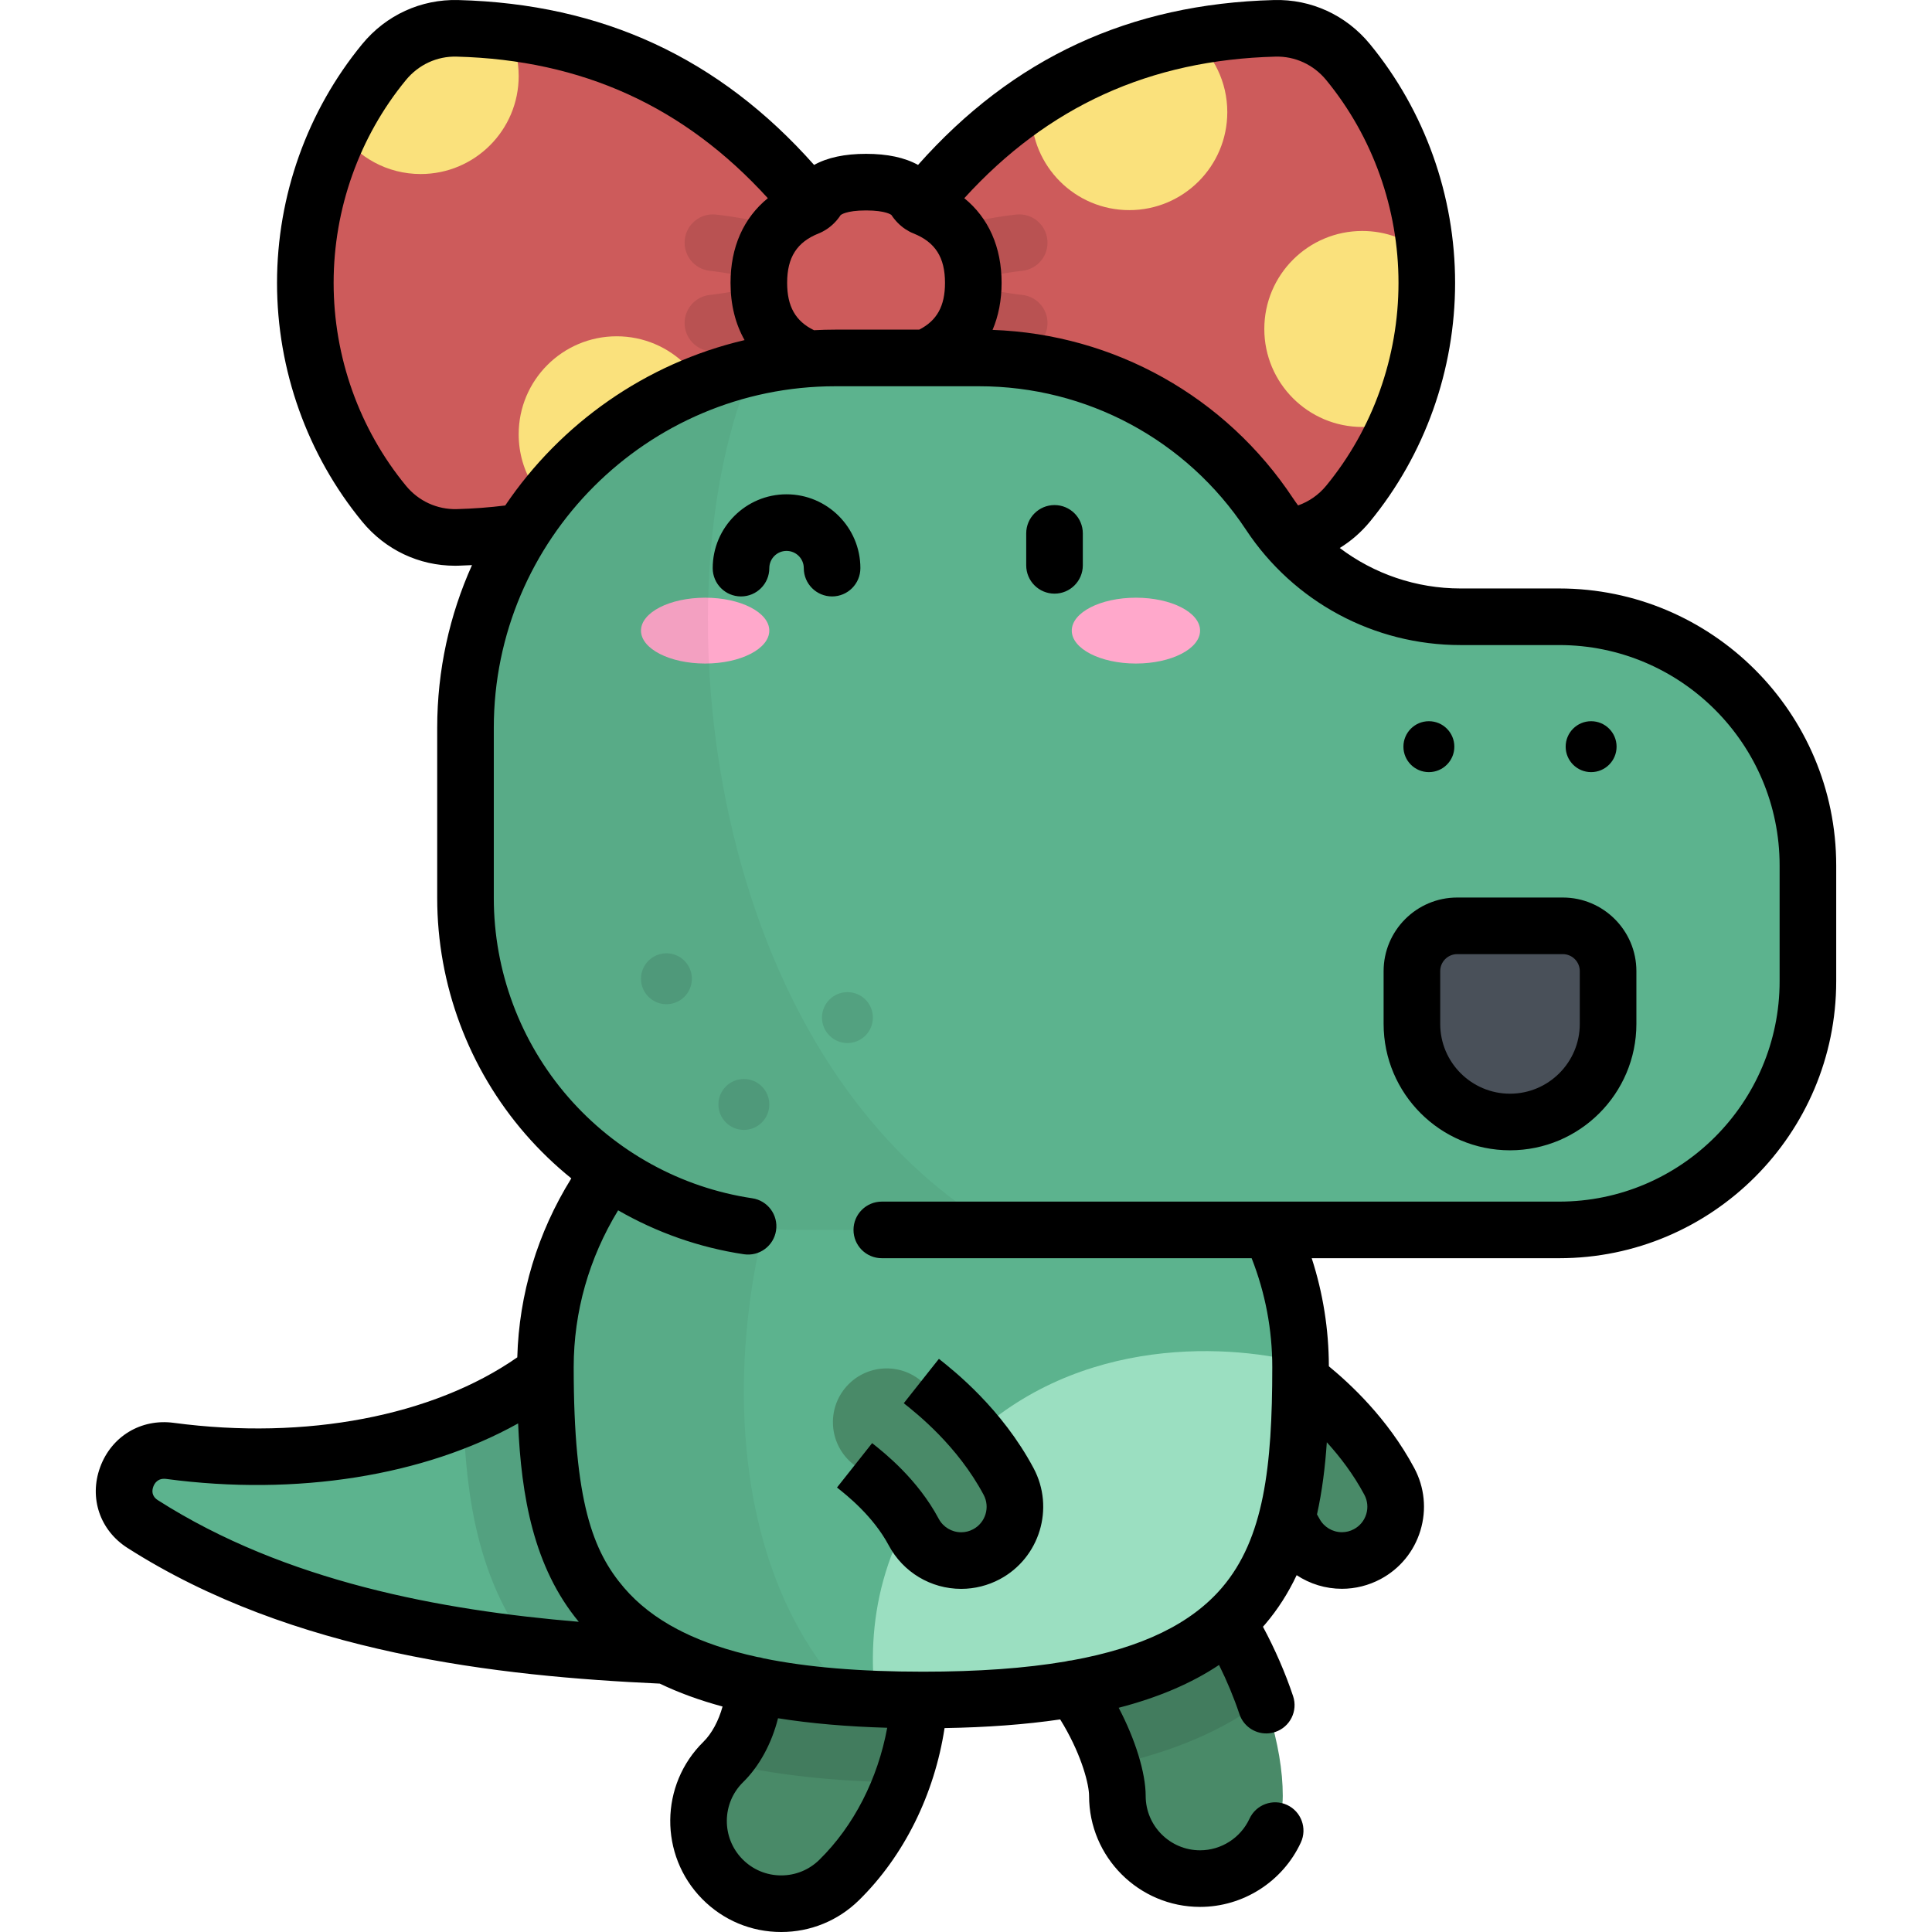 <?xml version="1.0" encoding="iso-8859-1"?>
<!-- Generator: Adobe Illustrator 19.0.0, SVG Export Plug-In . SVG Version: 6.00 Build 0)  -->
<svg version="1.1" id="Capa_1" xmlns="http://www.w3.org/2000/svg" xmlns:xlink="http://www.w3.org/1999/xlink" x="0px" y="0px"
	 viewBox="0 0 511.999 511.999" style="enable-background:new 0 0 511.999 511.999;" xml:space="preserve">
<g>
	<path style="fill:#CD5B5B;" d="M80.916,74.964c0,23.576,8.762,43.788,20.872,58.521c4.774,5.809,11.932,9.132,19.449,8.933
		c63.356-1.673,92.442-42.708,108.279-67.454c-15.838-24.747-44.924-65.782-108.28-67.455c-7.516-0.198-14.674,3.125-19.449,8.933
		C89.678,31.175,80.916,51.387,80.916,74.964z"/>
	<path style="fill:#CD5B5B;" d="M378.115,74.964c0,23.576-8.762,43.788-20.872,58.521c-4.774,5.809-11.932,9.132-19.448,8.933
		c-63.356-1.673-92.442-42.708-108.279-67.454C245.354,50.218,274.44,9.183,337.795,7.509c7.516-0.198,14.674,3.125,19.448,8.933
		C369.353,31.175,378.115,51.387,378.115,74.964z"/>
</g>
<g>
	<path style="fill:#FAE17C;" d="M377.791,67.382c-4.521-3.843-10.364-6.174-16.765-6.174c-14.344,0-25.972,11.628-25.972,25.972
		s11.628,25.972,25.972,25.972c3.437,0,6.706-0.688,9.705-1.906c4.599-10.773,7.384-22.993,7.384-36.282
		C378.115,72.393,377.992,69.87,377.791,67.382z"/>
	<path style="fill:#FAE17C;" d="M299.272,55.686c14.344,0,25.972-11.628,25.972-25.972c0-7.993-3.617-15.136-9.296-19.9
		c-16.956,3.226-30.919,9.518-42.514,17.261c-0.087,0.868-0.133,1.748-0.133,2.639C273.3,44.058,284.928,55.686,299.272,55.686z"/>
</g>
<path style="opacity:0.1;enable-background:new    ;" d="M270.111,93.114c-0.265,0-0.531-0.015-0.8-0.043
	c-7.502-0.796-28.729-4.745-42.936-11.297c-2.657-1.225-4.359-3.885-4.359-6.81c0-2.926,1.702-5.585,4.359-6.811
	c14.207-6.552,35.434-10.501,42.936-11.297c4.115-0.436,7.813,2.548,8.249,6.667c0.437,4.119-2.548,7.813-6.667,8.249
	c-3.576,0.38-10.069,1.504-17.136,3.191c7.067,1.688,13.56,2.812,17.136,3.191c4.119,0.437,7.104,4.13,6.667,8.249
	C277.151,90.255,273.897,93.114,270.111,93.114z"/>
<path style="opacity:0.1;enable-background:new    ;" d="M188.92,93.114c-3.787,0-7.041-2.859-7.449-6.71
	c-0.437-4.119,2.548-7.813,6.667-8.249c3.576-0.38,10.069-1.504,17.135-3.191c-7.066-1.688-13.56-2.812-17.135-3.191
	c-4.119-0.436-7.104-4.13-6.667-8.249c0.437-4.12,4.126-7.104,8.249-6.667c7.502,0.796,28.729,4.745,42.936,11.297
	c2.657,1.226,4.359,3.885,4.359,6.811c0,2.926-1.702,5.585-4.359,6.81c-14.207,6.552-35.434,10.501-42.936,11.297
	C189.452,93.099,189.184,93.114,188.92,93.114z"/>
<path style="fill:#CD5B5B;" d="M257.932,74.963c0-10.662-5.226-16.941-13.106-20.079c-0.989-0.394-1.757-1.16-2.341-2.05
	c-2.78-4.232-9.639-4.566-12.97-4.566c-3.33,0-10.19,0.334-12.97,4.566c-0.584,0.89-1.352,1.656-2.341,2.05
	c-7.88,3.138-13.106,9.417-13.106,20.079s5.226,16.94,13.106,20.079c0.989,0.394,1.757,1.161,2.341,2.05
	c2.78,4.232,9.64,4.566,12.97,4.566s10.19-0.334,12.97-4.566c0.584-0.89,1.352-1.656,2.341-2.05
	C252.706,91.904,257.932,85.625,257.932,74.963z"/>
<g>
	<path style="fill:#FAE17C;" d="M163.428,89.121c-14.344,0-25.972,11.628-25.972,25.972c0,10.06,5.73,18.765,14.094,23.079
		c14.701-3.901,26.96-10.158,37.242-17.534c0.389-1.788,0.607-3.64,0.607-5.545C189.4,100.749,177.772,89.121,163.428,89.121z"/>
	<path style="fill:#FAE17C;" d="M101.787,16.442C97.334,21.86,93.34,28.025,90.061,34.82c4.68,6.821,12.526,11.3,21.424,11.3
		c14.344,0,25.972-11.628,25.972-25.972c0-4.184-1.013-8.124-2.771-11.625c-4.31-0.53-8.775-0.891-13.45-1.014
		C113.72,7.31,106.562,10.634,101.787,16.442z"/>
</g>
<path style="fill:#498A68;" d="M355.628,413.548c-5.089,0-10.011-2.733-12.577-7.535c-4.889-9.148-12.728-15.355-15.679-17.691
	l-0.353-0.279c-6.161-4.895-7.186-13.857-2.292-20.017c4.894-6.162,13.857-7.185,20.016-2.292l0.315,0.25
	c3.818,3.023,15.438,12.224,23.121,26.601c3.709,6.939,1.089,15.57-5.85,19.279C360.192,413.005,357.893,413.548,355.628,413.548z"
	/>
<path style="fill:#5CB38E;" d="M236.814,439.651c-66.482,0-142.991,0-199.001-35.759c-9.584-6.119-4.041-20.898,7.23-19.393
	c44.355,5.921,81.612-5.369,102.857-23.658L236.814,439.651z"/>
<path style="opacity:0.1;enable-background:new    ;" d="M122.822,375.928c0.741,21.231,4,42.424,17.088,60.046
	c32.41,3.677,65.757,3.678,96.904,3.678L147.9,360.84C141.091,366.702,132.629,371.84,122.822,375.928z"/>
<g>
	<path style="fill:#498A68;" d="M207.028,504.501c-5.675,0-11.345-2.19-15.636-6.558c-8.483-8.634-8.36-22.511,0.275-30.995
		c5.408-5.312,8.663-14.44,8.292-23.253c-0.241-5.748-2.026-9.296-3.094-10.182c-9.316-7.728-10.604-21.545-2.875-30.862
		c7.728-9.316,21.546-10.603,30.862-2.875c11.449,9.497,18.163,24.44,18.904,42.077c0.894,21.271-7.094,42.342-21.368,56.366
		C218.12,502.41,212.572,504.501,207.028,504.501z"/>
	<path style="fill:#498A68;" d="M318.033,497.847c-12.105,0-21.918-9.813-21.918-21.917c0-4.568-2.387-13.282-7.718-22.454
		c-5.258-9.045-10.723-13.865-12.933-14.778c-11.187-4.624-16.507-17.442-11.883-28.629c4.624-11.186,17.441-16.507,28.628-11.882
		c26.886,11.114,47.741,50.918,47.741,77.743C339.951,488.035,330.138,497.847,318.033,497.847z"/>
</g>
<path style="opacity:0.1;enable-background:new    ;" d="M292.21,398.187c-11.187-4.624-24.004,0.697-28.628,11.882
	c-4.624,11.187,0.696,24.004,11.883,28.629c2.21,0.913,7.675,5.733,12.933,14.778c2.983,5.133,5.043,10.121,6.28,14.321
	c16.513-3.612,29.832-9.378,40.376-17.428C327.356,428.455,311.31,406.082,292.21,398.187z"/>
<path style="opacity:0.1;enable-background:new    ;" d="M224.852,399.776c-9.317-7.729-23.134-6.441-30.862,2.875
	c-7.728,9.317-6.441,23.134,2.875,30.862c1.068,0.886,2.853,4.434,3.094,10.182c0.371,8.813-2.884,17.941-8.292,23.253
	c-0.053,0.052-0.097,0.11-0.15,0.163c13.491,3.243,29.205,4.972,47.373,5.268c3.575-9.579,5.306-20.026,4.865-30.526
	C243.014,424.216,236.3,409.273,224.852,399.776z"/>
<path style="fill:#5CB38E;" d="M344.667,362.321c0,51.168-6.95,88.192-100.066,88.192s-100.066-37.024-100.066-88.192
	s44.801-92.647,100.066-92.647S344.667,311.153,344.667,362.321z"/>
<path style="fill:#9BDFC1;" d="M344.667,362.321c0-0.408-0.011-0.813-0.017-1.22c-20.842-5.349-62.183-6.904-90.952,23.669
	c-20.964,22.279-23.998,46.321-21.749,65.496c4.03,0.164,8.243,0.247,12.651,0.247C337.716,450.513,344.667,413.489,344.667,362.321
	z"/>
<path style="opacity:0.05;enable-background:new    ;" d="M225.604,271.348c-46.179,8.218-81.069,45.82-81.069,90.973
	c0,47.379,5.971,82.626,80.777,87.587C183.777,407.751,191.811,320.706,225.604,271.348z"/>
<path style="fill:#5CB38E;" d="M336.451,136.243L336.451,136.243c-17.087-25.84-46-41.383-76.978-41.383h-38.081
	c-54.14,0-98.029,43.889-98.029,98.029v45.07c0,48.59,39.39,87.98,87.98,87.98h201.865c36.4,0,65.908-29.508,65.908-65.908v-30.674
	c0-36.4-29.508-65.908-65.908-65.908h-26.151C366.692,163.449,347.685,153.23,336.451,136.243z"/>
<path style="fill:#495059;" d="M400.164,297.342L400.164,297.342c-14.356,0-25.994-11.638-25.994-25.994v-13.991
	c0-6.629,5.374-12.003,12.003-12.003h27.983c6.629,0,12.003,5.374,12.003,12.003v13.991
	C426.159,285.704,414.521,297.342,400.164,297.342z"/>
<g style="opacity:0.1;">
	<circle cx="176.61" cy="259.38" r="6.746"/>
	<circle cx="224.58" cy="269.67" r="6.746"/>
	<circle cx="197.13" cy="292.69" r="6.746"/>
</g>
<g>
	<ellipse style="fill:#FFA8CB;" cx="186.87" cy="167.12" rx="17" ry="8.724"/>
	<ellipse style="fill:#FFA8CB;" cx="301.03" cy="167.12" rx="17" ry="8.724"/>
</g>
<path style="opacity:0.05;enable-background:new    ;" d="M199.614,97.291c-43.658,9.904-76.251,48.942-76.251,95.597v45.07
	c0,48.59,39.39,87.98,87.98,87.98h53.386C186.98,280.7,173.801,156.35,199.614,97.291z"/>
<path style="fill:#498A68;" d="M254.734,413.565c-5.091,0-10.014-2.735-12.579-7.539c-4.887-9.153-12.731-15.365-15.684-17.703
	l-0.355-0.281c-6.16-4.894-7.186-13.856-2.291-20.017c4.895-6.16,13.857-7.185,20.017-2.29l0.317,0.25
	c3.821,3.027,15.449,12.233,23.13,26.621c3.706,6.941,1.084,15.571-5.857,19.277C259.295,413.023,256.998,413.565,254.734,413.565z"
	/>
<path d="M244.159,365.984l1.606-2.022l3.052-3.856L244.159,365.984z M413.208,155.949h-26.15c-11.751,0-22.92-3.862-32.009-10.727
	c2.991-1.839,5.691-4.181,7.988-6.975c14.56-17.714,22.578-40.189,22.578-63.284s-8.018-45.569-22.578-63.284
	c-6.309-7.675-15.571-11.94-25.44-11.667c-38.191,1.008-69.119,15.321-94.31,43.696c-3.521-1.954-8.125-2.94-13.772-2.94
	c-5.646,0-10.249,0.985-13.771,2.94c-25.192-28.375-56.12-42.688-94.31-43.696c-9.87-0.261-19.131,3.991-25.441,11.667
	c-14.56,17.715-22.578,40.189-22.578,63.284c0,23.097,8.018,45.571,22.578,63.284c6.127,7.453,15.046,11.679,24.583,11.679
	c0.285,0,0.571-0.004,0.857-0.012c1.222-0.032,2.437-0.09,3.651-0.151c-5.922,13.173-9.221,27.77-9.221,43.124v45.07
	c0,23.019,8.307,45.253,23.389,62.607c3.721,4.281,7.791,8.196,12.152,11.714c-8.957,14.425-13.856,30.643-14.318,47.43
	c-22.298,15.553-55.986,22.032-91.051,17.355c-8.665-1.16-16.504,3.573-19.501,11.772c-2.97,8.124-0.059,16.715,7.242,21.376
	c43.864,28.006,98.218,34.002,141.077,35.961c4.979,2.397,10.513,4.418,16.632,6.074c-1.04,3.765-2.831,7.145-5.075,9.35
	c-11.571,11.368-11.736,30.029-0.37,41.599c5.576,5.678,13.029,8.804,20.987,8.804c7.757,0,15.078-2.994,20.615-8.433
	c11.939-11.729,19.996-28.066,22.676-45.609c11.277-0.189,21.467-0.948,30.641-2.296c0.323,0.519,0.642,1.045,0.954,1.582
	c4.917,8.458,6.702,15.809,6.702,18.685c0,16.221,13.197,29.417,29.417,29.417c11.422,0,21.904-6.698,26.704-17.065
	c1.741-3.759,0.104-8.217-3.654-9.957c-3.759-1.742-8.216-0.104-9.957,3.654c-2.354,5.083-7.493,8.368-13.093,8.368
	c-7.95,0-14.417-6.468-14.417-14.417c0-6.098-2.76-15-7.153-23.354c10.499-2.722,19.315-6.486,26.593-11.346
	c2.118,4.268,3.948,8.672,5.404,13.024c1.05,3.14,3.975,5.123,7.112,5.123c0.789,0,1.591-0.125,2.38-0.39
	c3.928-1.314,6.047-5.564,4.733-9.491c-2.069-6.186-4.799-12.451-7.989-18.396c0.184-0.209,0.375-0.413,0.556-0.624
	c3.442-4.027,6.186-8.403,8.377-13.04c3.494,2.31,7.642,3.61,11.997,3.61c3.549,0,7.089-0.889,10.238-2.57
	c5.123-2.738,8.873-7.307,10.56-12.865c1.687-5.559,1.107-11.441-1.63-16.563c-7.135-13.35-17.211-22.499-22.631-26.97
	c-0.025-9.807-1.553-19.398-4.544-28.64h65.589c40.477,0,73.408-32.931,73.408-73.408v-30.674
	C486.616,188.88,453.685,155.949,413.208,155.949z M351.62,382.214c3.437,3.78,7.022,8.436,9.945,13.906
	c0.849,1.588,1.029,3.413,0.506,5.137c-0.523,1.725-1.687,3.142-3.274,3.99c-0.994,0.531-2.061,0.801-3.169,0.801
	c-2.5,0-4.785-1.368-5.962-3.57c-0.203-0.38-0.431-0.764-0.649-1.147C350.392,395.149,351.178,388.726,351.62,382.214z
	 M337.993,15.007c5.191-0.144,10.105,2.121,13.456,6.197c12.359,15.038,19.166,34.13,19.166,53.76
	c0,19.631-6.807,38.723-19.165,53.759c-1.998,2.43-4.569,4.205-7.444,5.22c-0.439-0.607-0.883-1.208-1.298-1.837
	c-17.871-27.025-47.453-43.54-79.67-44.678c1.572-3.689,2.395-7.868,2.395-12.465c0-9.492-3.455-17.206-9.885-22.44
	C277.694,28.184,304.745,15.884,337.993,15.007z M216.978,61.853c0.731-0.291,1.427-0.667,2.09-1.104
	c0.014-0.009,0.029-0.019,0.043-0.028c1.423-0.946,2.674-2.204,3.662-3.715c0.012-0.013,1.357-1.238,6.742-1.238
	c5.296,0,6.685,1.186,6.702,1.186c0.001,0,0.001,0,0-0.001c1.013,1.542,2.267,2.808,3.686,3.756c0.025,0.016,0.05,0.033,0.075,0.049
	c0.659,0.434,1.35,0.806,2.074,1.094c5.796,2.309,8.381,6.352,8.381,13.111c0,6.122-2.125,9.998-6.834,12.396h-22.206
	c-1.904,0-3.795,0.053-5.674,0.153c-4.907-2.382-7.12-6.306-7.12-12.55C208.599,68.205,211.183,64.161,216.978,61.853z
	 M121.037,134.921c-5.195,0.124-10.105-2.121-13.456-6.198c-12.359-15.036-19.166-34.128-19.166-53.759
	c0-19.63,6.807-38.722,19.166-53.759c3.351-4.076,8.254-6.346,13.456-6.198c33.246,0.878,60.298,13.177,82.445,37.518
	c-6.429,5.234-9.884,12.947-9.884,22.439c0,5.767,1.285,10.871,3.725,15.168c-26.257,6.149-48.773,22.127-63.435,43.829
	C129.707,134.478,125.402,134.805,121.037,134.921z M41.849,397.571c-1.699-1.085-1.604-2.548-1.226-3.583
	c0.327-0.895,1.205-2.344,3.428-2.056c34.634,4.627,68.378-0.853,93.255-14.711c0.833,19.261,4.099,38.09,16.079,52.57
	C116.932,426.747,75.648,419.15,41.849,397.571z M217.132,492.867c-2.714,2.666-6.303,4.134-10.104,4.134
	c-3.9,0-7.553-1.532-10.286-4.314c-5.571-5.671-5.49-14.816,0.181-20.388c4.351-4.275,7.584-10.291,9.262-16.944
	c8.686,1.383,18.314,2.215,28.936,2.521C232.631,471.409,226.295,483.865,217.132,492.867z M471.616,260.03
	c0,32.206-26.202,58.408-58.408,58.408H233.687c-4.142,0-7.5,3.357-7.5,7.5s3.358,7.5,7.5,7.5h98.01
	c3.629,9.237,5.469,18.93,5.469,28.883c0,26.442-2.227,45.436-13.316,58.411c-8.163,9.551-21.144,15.894-39.853,19.291
	c-0.523,0.034-1.044,0.125-1.556,0.27c-10.73,1.825-23.283,2.72-37.841,2.72c-16.603,0-30.607-1.158-42.261-3.54
	c-0.515-0.174-1.056-0.29-1.616-0.348c-7.709-1.684-14.358-3.925-20.014-6.747c-0.335-0.207-0.689-0.385-1.057-0.538
	c-5.829-3.051-10.571-6.742-14.302-11.107c-8.221-9.619-13.316-22.745-13.316-58.411c0-14.677,4.057-28.915,11.777-41.573
	c10.232,5.883,21.519,9.877,33.329,11.64c4.103,0.613,7.914-2.215,8.525-6.311c0.611-4.098-2.214-7.914-6.311-8.525
	c-18.868-2.816-36.192-12.343-48.781-26.827c-12.711-14.624-19.711-33.364-19.711-52.767v-45.07
	c0-49.918,40.611-90.528,90.528-90.528h23.793c0.026,0,0.052,0,0.078,0h14.21c28.542,0,54.979,14.213,70.723,38.019
	c12.658,19.142,33.915,30.569,56.863,30.569h26.15c32.206,0,58.408,26.201,58.408,58.407v30.674H471.616z M378.667,204.621
	c3.726,0,6.746-3.02,6.746-6.746s-3.02-6.746-6.746-6.746s-6.746,3.02-6.746,6.746S374.941,204.621,378.667,204.621z
	 M421.662,204.621c3.726,0,6.746-3.02,6.746-6.746s-3.02-6.746-6.746-6.746s-6.746,3.02-6.746,6.746
	C414.915,201.601,417.936,204.621,421.662,204.621z M235.538,409.558c3.79,7.098,11.146,11.507,19.195,11.507
	c3.548,0,7.086-0.888,10.23-2.566c10.577-5.648,14.588-18.849,8.941-29.426c-8.414-15.758-20.96-25.697-25.083-28.963l-3.058,3.852
	l-6.256,7.906c3.518,2.786,14.222,11.267,21.165,24.27c1.752,3.281,0.508,7.377-2.774,9.129c-0.992,0.53-2.057,0.799-3.165,0.799
	c-2.501,0-4.787-1.369-5.963-3.572c-5.621-10.528-14.354-17.444-17.644-20.051l-9.31,11.762
	C224.434,396.277,231.389,401.785,235.538,409.558z M414.156,237.854h-27.982c-10.754,0-19.503,8.749-19.503,19.502v13.992
	c0,18.468,15.025,33.493,33.494,33.493s33.494-15.025,33.494-33.493v-13.992C433.659,246.603,424.91,237.854,414.156,237.854z
	 M418.659,271.348c0,10.197-8.296,18.493-18.494,18.493s-18.494-8.296-18.494-18.493v-13.992c0-2.482,2.02-4.502,4.503-4.502h27.982
	c2.483,0,4.503,2.02,4.503,4.502V271.348z M279.457,133.848c-4.142,0-7.5,3.357-7.5,7.5v8.474c0,4.143,3.358,7.5,7.5,7.5
	s7.5-3.357,7.5-7.5v-8.474C286.957,137.206,283.6,133.848,279.457,133.848z M208.443,130.995c-10.79,0-19.568,8.778-19.568,19.567
	c0,4.143,3.358,7.5,7.5,7.5s7.5-3.357,7.5-7.5c0-2.518,2.049-4.567,4.568-4.567s4.568,2.049,4.568,4.567c0,4.143,3.358,7.5,7.5,7.5
	s7.5-3.357,7.5-7.5C228.011,139.773,219.232,130.995,208.443,130.995z"/>
<g>
</g>
<g>
</g>
<g>
</g>
<g>
</g>
<g>
</g>
<g>
</g>
<g>
</g>
<g>
</g>
<g>
</g>
<g>
</g>
<g>
</g>
<g>
</g>
<g>
</g>
<g>
</g>
<g>
</g>
</svg>
